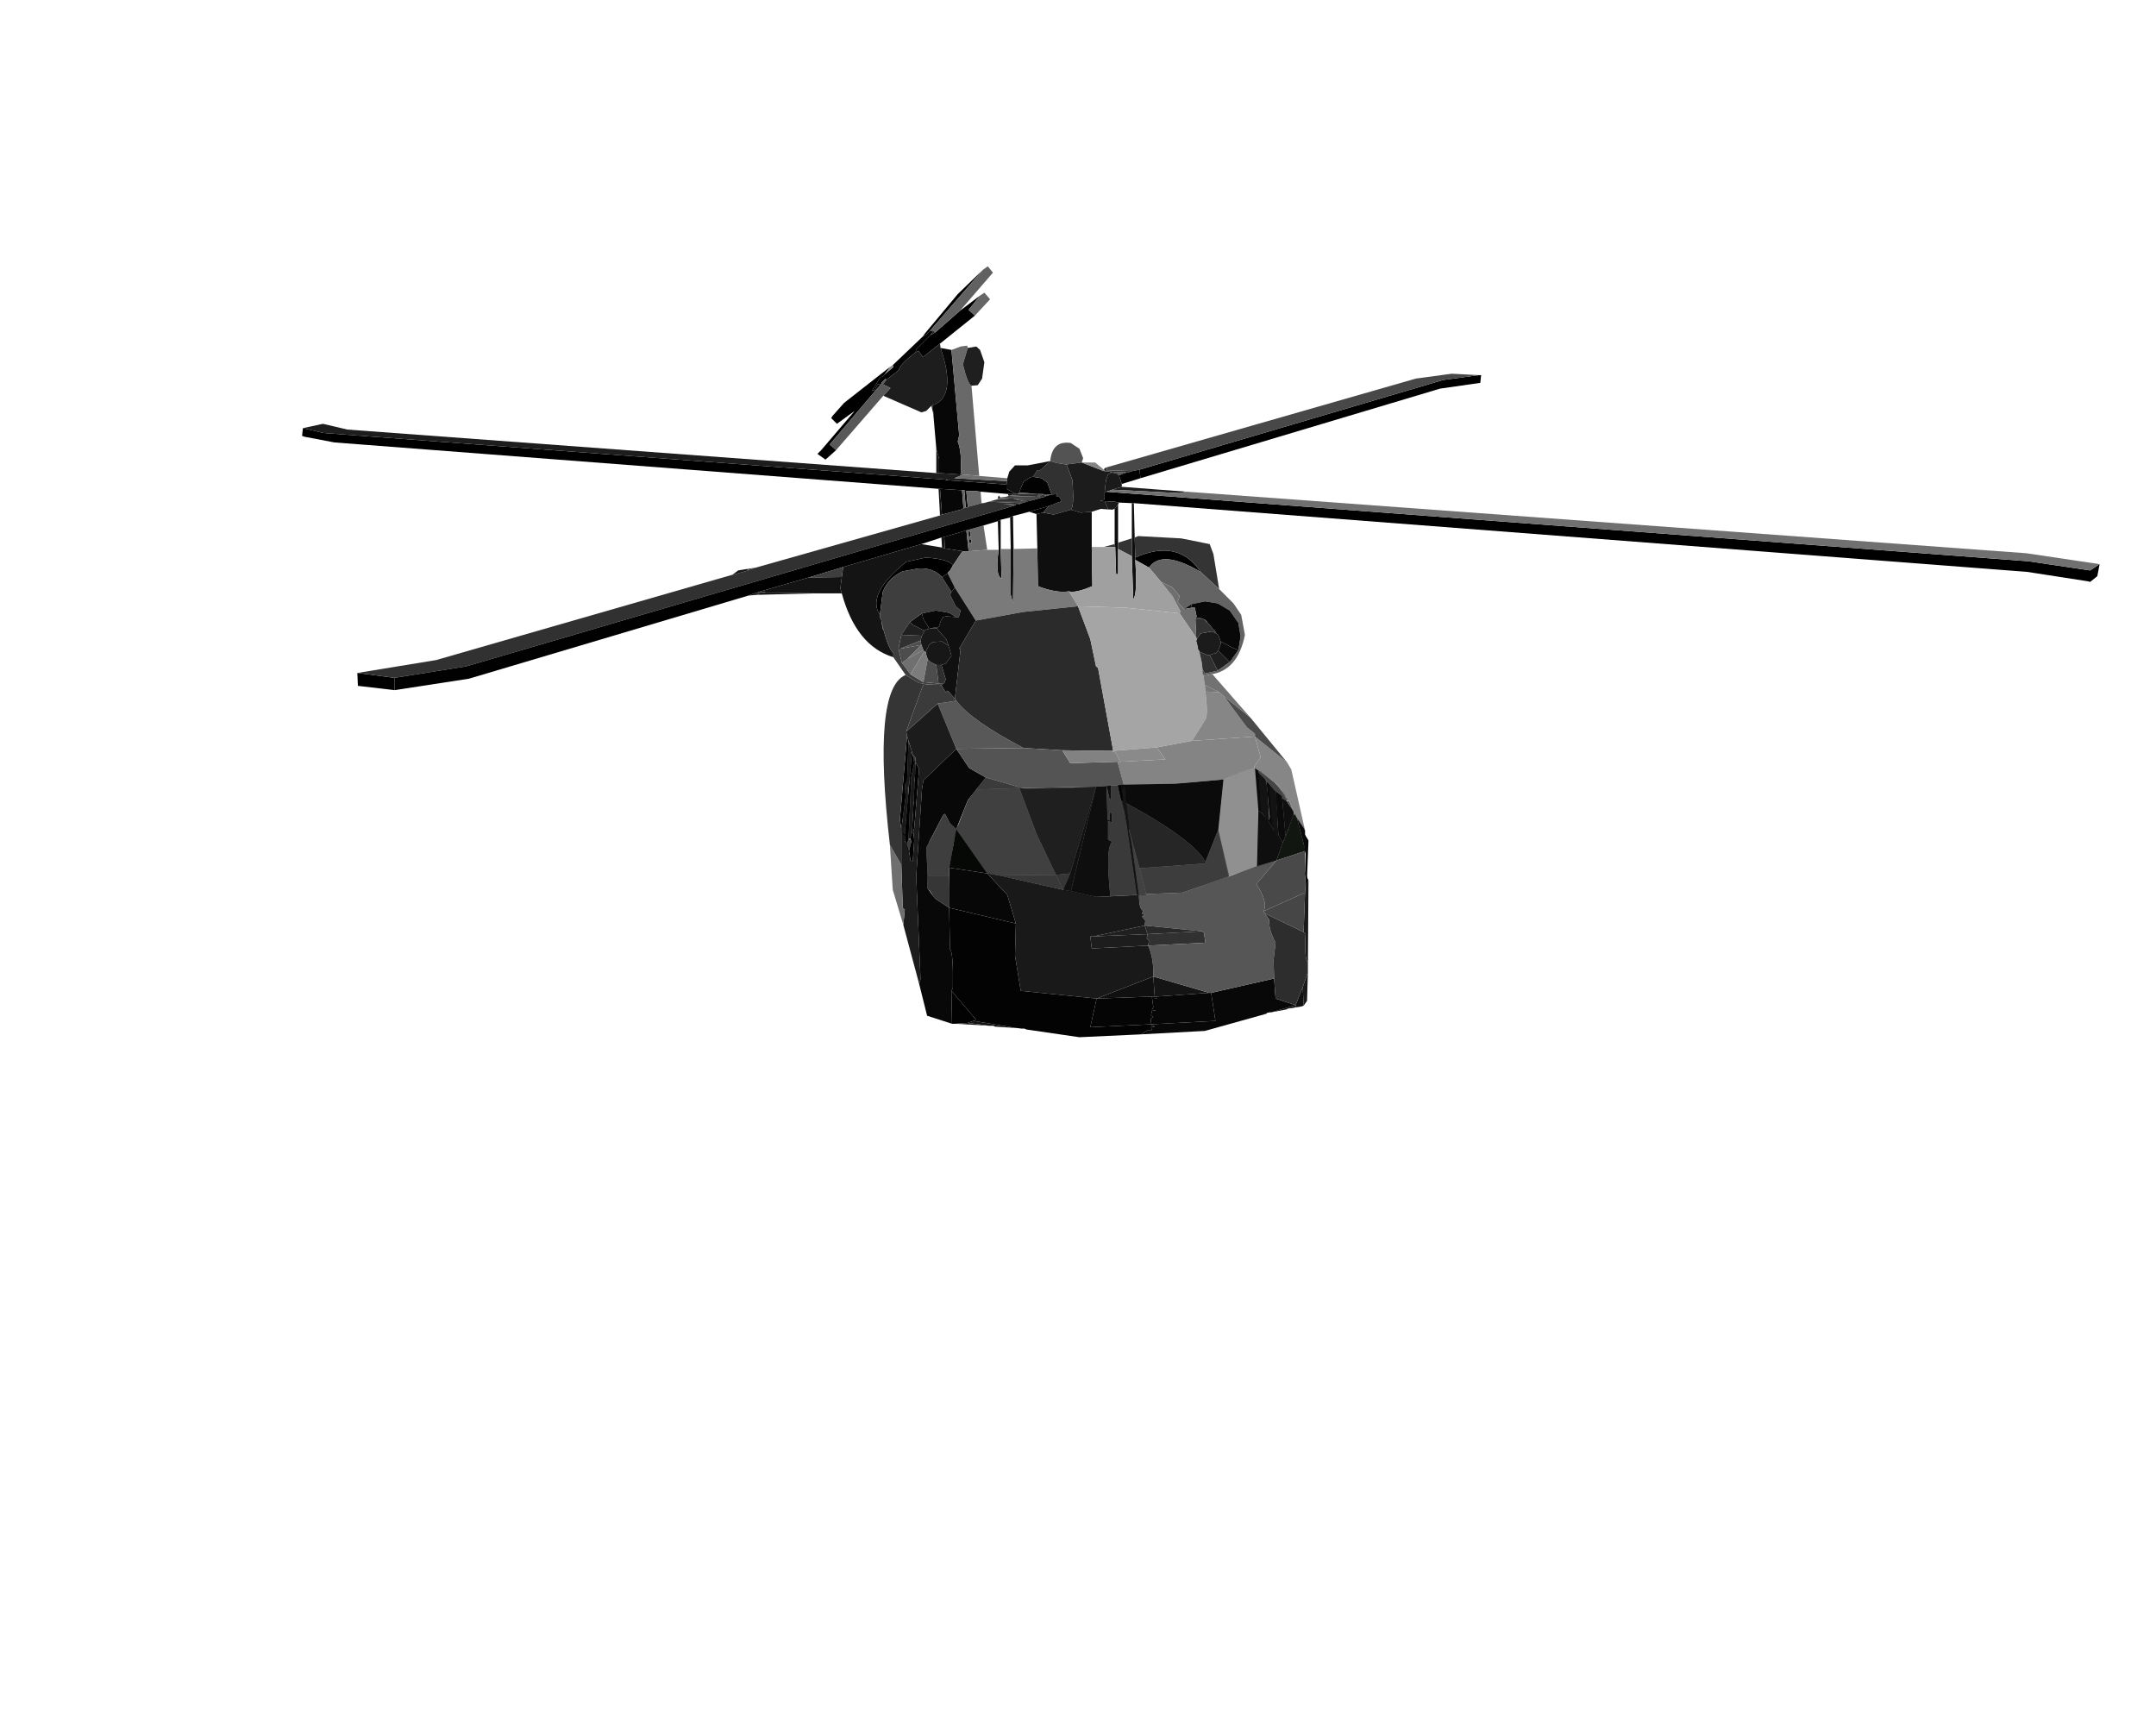 <?xml version="1.0" encoding="UTF-8" standalone="no"?>
<svg xmlns:xlink="http://www.w3.org/1999/xlink" height="299.1px" width="376.5px" xmlns="http://www.w3.org/2000/svg">
  <g transform="matrix(1.0, 0.0, 0.0, 1.0, 182.65, 150.0)">
    <use height="134.6" transform="matrix(1.0, 0.0, 0.0, 1.0, -129.9, -103.5)" width="313.9" xlink:href="#shape0"/>
  </g>
  <defs>
    <g id="shape0" transform="matrix(1.0, 0.0, 0.0, 1.0, 129.9, 103.5)">
      <path d="M184.0 -51.5 L183.6 -49.4 182.35 -48.4 182.0 -48.5 171.35 -50.15 15.35 -62.15 15.0 -62.15 12.75 -62.25 12.1 -62.4 10.25 -62.5 9.35 -62.5 10.1 -62.65 10.25 -63.0 10.25 -64.0 10.5 -64.15 171.6 -52.0 182.35 -50.4 184.0 -51.5 M-113.75 -29.5 L-120.15 -30.25 -120.25 -32.5 -113.75 -31.65 -113.75 -29.5 M-18.75 -64.65 L-124.25 -72.75 -129.5 -73.75 -129.9 -73.9 -129.75 -75.25 -126.15 -74.4 -17.5 -66.25 -17.4 -66.15 -17.15 -66.15 -6.9 -65.4 -6.9 -64.65 -5.25 -63.75 -5.65 -63.75 -6.65 -63.75 -11.4 -64.15 -12.25 -64.25 -13.9 -64.25 -14.25 -64.4 -14.65 -64.4 -18.5 -64.65 -18.75 -64.65 M-36.65 -71.4 L-38.5 -69.75 -39.9 -70.75 -39.25 -71.4 -33.4 -78.25 -36.5 -76.0 -37.5 -77.0 -37.25 -77.4 -35.25 -79.65 -27.15 -86.0 -28.15 -84.65 -28.25 -84.5 -28.5 -84.25 -28.9 -84.15 -30.4 -81.75 -29.9 -81.9 -29.4 -82.9 -28.75 -83.0 -37.75 -72.4 -36.65 -71.4 M-21.5 -91.25 L-21.15 -91.75 -15.4 -98.65 -11.0 -102.9 -20.25 -92.25 -20.5 -92.0 -20.65 -91.9 -20.65 -91.75 -21.5 -91.25 M-15.0 -95.75 L-11.5 -98.4 -13.5 -95.9 -12.4 -94.9 -18.5 -90.0 -21.5 -87.65 -22.25 -88.75 -22.75 -88.5 -22.65 -89.0 -20.15 -91.5 -19.4 -91.9 -15.0 -95.75 M75.6 -84.5 L76.0 -84.5 75.85 -83.15 68.85 -82.15 16.5 -66.5 16.35 -68.0 69.35 -83.65 75.6 -84.5 M-29.0 -42.65 Q-31.4 -46.25 -24.4 -51.9 L-21.0 -52.65 Q-16.9 -52.4 -16.25 -51.25 L-16.75 -50.4 -17.15 -50.0 -17.15 -49.9 -18.15 -49.25 Q-19.65 -50.9 -22.25 -50.75 L-25.0 -50.25 Q-27.5 -49.15 -28.5 -46.65 L-29.0 -42.65 M15.6 -52.25 L15.6 -52.65 Q23.1 -56.0 27.0 -50.15 20.25 -54.15 18.0 -50.9 L15.6 -52.25" fill="#000000" fill-rule="evenodd" stroke="none"/>
      <path d="M-11.5 -98.4 L-10.75 -98.9 -9.75 -97.75 -12.4 -94.9 -13.5 -95.9 -11.5 -98.4" fill="#666666" fill-rule="evenodd" stroke="none"/>
      <path d="M-11.0 -102.9 L-10.15 -103.5 -9.25 -102.4 -15.0 -95.75 -19.4 -91.9 -19.65 -92.25 -20.25 -92.25 -11.0 -102.9" fill="#616161" fill-rule="evenodd" stroke="none"/>
      <path d="M-15.75 28.75 L-16.4 28.75 -16.5 23.0 -12.15 28.1 -12.65 28.25 -13.65 28.6 -15.75 28.75 M-40.25 -46.4 L-50.4 -46.15 -50.0 -46.4 -50.9 -46.4 -50.5 -46.5 -49.25 -46.5 -48.9 -46.5 -40.25 -46.4 M-26.75 -86.25 L-21.5 -91.25 -20.65 -91.75 -20.65 -91.9 -20.5 -92.0 -20.25 -92.25 -19.65 -92.25 -20.15 -91.5 -22.65 -89.0 -22.75 -88.5 Q-25.75 -86.15 -25.65 -85.4 L-27.9 -83.65 -28.0 -83.9 -28.65 -83.25 -28.75 -83.0 -29.4 -82.9 -29.9 -81.9 -30.4 -81.75 -28.9 -84.15 -28.5 -84.25 -28.25 -84.5 -28.15 -84.65 -26.65 -85.9 -26.75 -86.25 M-1.0 -63.75 L-1.65 -63.75 -3.25 -63.9 -4.65 -64.0 -4.5 -64.4 -4.5 -64.5 -3.9 -65.9 -2.75 -66.65 -2.4 -66.75 -2.25 -66.75 -0.75 -66.5 0.25 -65.75 1.0 -63.65 -1.0 -63.75 M0.5 -61.65 L-0.5 -60.5 -1.65 -60.25 -2.9 -60.65 0.5 -61.65 M37.25 -15.4 L37.1 -15.25 37.25 -15.0 37.35 -14.9 37.75 -8.0 37.1 -8.5 36.5 -15.9 37.25 -15.4 M38.5 -13.65 L39.1 -13.0 39.75 -5.15 38.85 -6.65 39.1 -7.25 38.5 -13.65 M-24.25 -21.5 L-24.0 -20.65 -24.25 -13.5 -24.65 -13.0 -24.5 -10.9 -25.25 -5.25 -25.5 -6.9 -24.25 -21.5 M-23.4 -18.75 L-23.25 -18.25 -23.0 -16.75 -23.5 -14.4 -24.0 -3.5 -24.25 -2.65 -24.65 -3.15 -24.65 -4.4 -23.4 -18.75 M-22.75 -16.9 L-22.15 -15.75 -23.0 -5.4 -23.15 -4.9 -23.15 -4.75 -23.0 -3.25 -23.25 0.35 -23.65 0.25 -23.9 -1.4 -23.5 -3.15 -23.75 -3.65 -23.4 -4.5 -22.75 -16.9" fill="#020202" fill-rule="evenodd" stroke="none"/>
      <path d="M-129.75 -75.25 L-126.25 -76.0 -122.0 -75.0 -19.15 -67.4 -18.65 -67.4 -14.9 -67.15 -14.4 -67.15 -16.0 -66.5 -6.75 -66.0 -6.9 -65.4 -17.15 -66.15 -17.5 -66.25 -126.15 -74.4 -129.75 -75.25 M-20.0 -79.15 L-20.9 -78.25 -21.75 -78.0 -28.4 -80.9 -27.15 -82.25 -28.5 -82.9 -27.9 -83.65 -25.65 -85.4 Q-25.75 -86.15 -22.75 -88.5 L-22.25 -88.75 -21.5 -87.65 -18.5 -90.0 -18.4 -89.25 Q-15.5 -80.75 -19.75 -79.25 L-20.0 -79.15 M13.25 -65.0 L24.5 -64.15 23.35 -63.9 11.6 -64.5 13.25 -65.0 M-19.65 -92.25 L-19.4 -91.9 -20.15 -91.5 -19.65 -92.25 M17.75 13.1 L17.6 13.85 18.0 14.25 17.85 15.1 8.0 15.6 7.75 13.5 8.25 13.5 17.75 13.1" fill="#1d1d1d" fill-rule="evenodd" stroke="none"/>
      <path d="M-27.15 -86.0 L-26.75 -86.25 -26.65 -85.9 -28.15 -84.65 -27.15 -86.0" fill="#898989" fill-rule="evenodd" stroke="none"/>
      <path d="M-28.4 -80.9 L-36.65 -71.4 -37.75 -72.4 -28.75 -83.0 -28.65 -83.25 -28.0 -83.9 -27.9 -83.65 -28.5 -82.9 -27.15 -82.25 -28.4 -80.9 M-15.65 -27.65 Q-13.0 -24.15 -3.9 -19.4 L-15.65 -19.25 -18.9 -27.15 -15.65 -27.65 M42.0 -10.15 L42.5 -10.15 43.25 -8.25 43.35 -7.75 43.25 -7.75 43.25 -8.25 42.0 -10.15" fill="#585858" fill-rule="evenodd" stroke="none"/>
      <path d="M-19.15 -71.65 L-19.15 -71.75 -19.65 -77.5 -19.65 -77.65 -19.75 -79.25 Q-15.5 -80.75 -18.4 -89.25 L-16.5 -88.9 -15.15 -74.0 -15.4 -72.9 Q-14.65 -71.15 -14.9 -67.15 L-18.65 -67.4 -18.65 -69.9 -19.15 -71.65 M-14.5 -53.75 L-17.65 -54.25 -17.75 -56.25 -13.9 -57.4 -13.5 -53.75 -14.5 -53.75 M-18.15 -60.15 L-18.5 -64.65 -14.65 -64.4 -14.4 -61.25 -14.9 -61.0 -18.15 -60.15 M-14.25 -64.4 L-13.9 -64.25 -13.65 -61.5 -13.65 -61.4 -14.0 -61.4 -14.25 -64.4 M-13.5 -56.4 L-13.5 -57.25 -13.15 -57.15 -13.15 -56.25 -13.5 -56.4 M-13.0 -55.75 L-13.0 -55.15 -13.4 -55.25 -13.4 -55.9 -13.0 -55.75 M-16.9 1.5 L-10.25 2.5 -6.75 6.25 -5.25 11.25 -16.9 8.5 -16.9 3.0 -16.9 1.5 M28.5 23.35 L28.85 23.35 29.6 28.25 18.25 28.85 18.35 27.85 18.75 27.5 18.35 27.35 18.5 26.5 19.25 26.5 18.5 26.35 18.75 25.85 18.5 24.0 19.0 24.0 19.0 24.35 19.35 24.35 19.25 24.0 28.5 23.35" fill="#070707" fill-rule="evenodd" stroke="none"/>
      <path d="M-18.5 -60.0 L-18.75 -64.65 -18.5 -64.65 -18.15 -60.15 -18.5 -60.0 M-19.15 -67.4 L-19.15 -71.65 -18.65 -69.9 -18.65 -67.4 -19.15 -67.4 M-19.65 -77.65 L-20.0 -79.15 -19.75 -79.25 -19.65 -77.65 M-17.65 -54.25 L-18.15 -54.4 -18.25 -56.15 -17.75 -56.25 -17.65 -54.25" fill="#151515" fill-rule="evenodd" stroke="none"/>
      <path d="M-16.5 -88.9 L-14.9 -89.5 -13.75 -89.65 -13.65 -89.25 -14.5 -86.4 Q-13.65 -82.9 -13.0 -82.65 L-11.65 -66.9 -14.4 -67.15 -14.9 -67.15 Q-14.65 -71.15 -15.4 -72.9 L-15.15 -74.0 -16.5 -88.9 M-14.65 -64.4 L-14.25 -64.4 -14.0 -61.4 -14.4 -61.25 -14.65 -64.4 M-13.9 -64.25 L-12.25 -64.25 -11.4 -64.15 -11.25 -62.15 -13.65 -61.5 -13.9 -64.25 M-10.9 -58.25 L-10.25 -54.0 -13.5 -53.75 -13.9 -57.4 -10.9 -58.25 M-13.0 -55.75 L-13.4 -55.9 -13.4 -55.25 -13.0 -55.15 -13.0 -55.75 M-13.5 -56.4 L-13.15 -56.25 -13.15 -57.15 -13.5 -57.25 -13.5 -56.4" fill="#696969" fill-rule="evenodd" stroke="none"/>
      <path d="M-13.65 -89.25 L-12.15 -89.5 -11.5 -88.9 -10.75 -86.75 -11.15 -83.9 -11.9 -82.75 -13.0 -82.65 Q-13.65 -82.9 -14.5 -86.4 L-13.65 -89.25 M32.1 -34.4 L30.0 -32.9 28.6 -35.65 29.75 -36.0 30.1 -36.4 32.1 -34.4 M-20.25 -40.25 L-19.65 -40.4 -19.0 -40.4 -19.0 -40.25 -20.25 -40.25" fill="#1f1f1f" fill-rule="evenodd" stroke="none"/>
      <path d="M0.75 -69.5 Q1.1 -73.15 4.35 -72.65 L5.85 -71.65 6.5 -70.0 6.25 -69.25 3.6 -68.9 1.85 -69.15 1.6 -69.25 0.75 -69.5" fill="#535353" fill-rule="evenodd" stroke="none"/>
      <path d="M-22.15 21.75 L-24.9 11.5 -24.65 8.85 -25.0 8.5 -25.25 1.0 -25.25 -5.25 -24.65 -4.4 -24.65 -3.15 -24.25 -2.65 -23.9 -1.4 -23.65 0.25 -23.25 0.35 -23.0 -3.25 -23.15 -4.75 -23.15 -4.9 -23.0 -5.4 -22.15 -15.75 -22.75 -16.9 -22.75 -17.65 -23.25 -18.25 -23.4 -18.75 -24.0 -20.65 -24.25 -21.5 -24.4 -22.25 -18.9 -27.15 -15.65 -19.25 -21.4 -13.75 -21.65 -12.15 -22.65 3.0 -21.9 21.0 -22.15 21.75 M3.6 -68.9 L6.25 -69.25 10.1 -67.75 11.1 -67.65 11.5 -67.5 10.85 -67.15 10.5 -66.25 10.25 -64.0 10.25 -63.0 10.1 -62.65 9.35 -62.5 10.25 -62.5 10.85 -61.15 11.5 -61.0 9.6 -61.15 8.0 -60.65 6.1 -60.5 4.35 -61.0 Q5.0 -61.5 4.6 -66.25 L3.6 -68.9" fill="#1c1c1c" fill-rule="evenodd" stroke="none"/>
      <path d="M-120.25 -32.5 L-106.5 -34.75 -54.75 -49.65 -54.65 -49.65 -52.0 -50.4 -52.0 -50.5 -50.65 -50.9 -18.5 -60.0 -18.15 -60.15 -14.9 -61.0 -14.4 -61.25 -14.0 -61.4 -13.65 -61.4 -13.65 -61.5 -11.25 -62.15 -10.9 -62.15 -10.0 -62.4 -4.25 -62.15 -4.75 -61.9 -5.2 -61.9 -7.5 -62.0 -5.4 -61.75 -101.25 -33.65 -113.75 -31.65 -120.25 -32.5 M10.1 -68.0 L10.25 -68.25 10.6 -68.4 10.6 -67.9 10.25 -67.9 10.1 -68.0 M-5.65 -63.75 L-5.25 -63.75 -4.9 -63.75 -1.65 -63.75 -1.0 -63.75 -1.5 -63.5 -1.4 -63.25 -6.15 -63.5 -5.65 -63.75 M-4.75 -63.9 L-4.65 -64.0 -3.25 -63.9 -4.75 -63.9 M-2.25 -66.75 L-1.5 -67.9 -1.0 -67.9 0.75 -69.5 1.6 -69.25 1.85 -69.15 3.6 -68.9 4.6 -66.25 Q5.0 -61.5 4.35 -61.0 L1.35 -60.15 -0.5 -60.5 0.5 -61.65 2.75 -62.5 2.35 -63.25 1.75 -63.4 2.0 -63.75 1.0 -63.65 0.25 -65.75 -0.75 -66.5 -2.25 -66.75 M10.1 -67.75 L10.25 -67.9 15.1 -67.75 14.35 -67.5 14.1 -67.5 11.1 -67.65 10.1 -67.75 M0.1 -63.4 L-0.25 -63.25 -1.15 -63.25 -0.65 -63.65 0.1 -63.4 M-2.4 -62.65 L-3.4 -62.4 -3.65 -62.65 -2.4 -62.65 M-9.65 -62.5 L-8.75 -62.75 -6.4 -62.9 -8.4 -62.9 -8.4 -63.0 -8.0 -63.0 -3.25 -62.9 -5.7 -62.9 -3.9 -62.5 -9.65 -62.5 M-6.5 -63.4 L-2.15 -63.25 -7.0 -63.25 -6.5 -63.4 M13.35 -67.25 L12.75 -67.0 12.5 -67.25 13.35 -67.25 M-21.65 -39.0 L-21.9 -38.15 -25.4 -36.75 -25.75 -36.75 -25.25 -39.15 -21.65 -39.0 M27.25 12.6 L27.6 12.85 27.85 14.6 17.85 15.1 18.0 14.25 17.6 13.85 17.75 13.1 27.25 12.6" fill="#313131" fill-rule="evenodd" stroke="none"/>
      <path d="M-6.75 -66.5 L-6.4 -67.65 -5.4 -68.75 -3.15 -68.75 0.75 -69.5 -1.0 -67.9 -1.5 -67.9 -2.25 -66.75 -2.4 -66.75 -2.75 -66.65 -3.9 -65.9 -4.5 -64.5 -4.5 -64.4 -4.65 -64.0 -4.75 -63.9 -4.9 -63.75 -5.25 -63.75 -6.9 -64.65 -6.9 -65.4 -6.75 -66.0 -6.75 -66.5 M-6.65 -63.75 L-5.65 -63.75 -6.15 -63.5 -6.5 -63.4 -6.65 -63.75" fill="#121212" fill-rule="evenodd" stroke="none"/>
      <path d="M10.6 -68.4 L64.6 -83.9 70.85 -84.75 75.6 -84.5 69.35 -83.65 16.35 -68.0 15.1 -67.75 10.25 -67.9 10.6 -67.9 10.6 -68.4 M-6.5 -63.4 L-6.15 -63.5 -1.4 -63.25 -1.5 -63.5 -1.0 -63.75 1.0 -63.65 0.1 -63.4 -0.65 -63.65 -1.15 -63.25 -0.25 -63.25 -2.4 -62.65 -3.65 -62.65 -3.4 -62.4 -3.75 -62.25 -4.15 -62.15 -4.25 -62.15 -10.0 -62.4 -9.65 -62.5 -3.9 -62.5 -5.7 -62.9 -3.25 -62.9 -8.0 -63.0 -8.0 -63.15 -7.0 -63.25 -2.15 -63.25 -6.5 -63.4 M-1.65 -63.75 L-4.9 -63.75 -4.75 -63.9 -3.25 -63.9 -1.65 -63.75 M-5.2 -61.9 L-5.4 -61.75 -7.5 -62.0 -5.2 -61.9 M-8.4 -62.9 L-6.4 -62.9 -8.75 -62.75 -8.4 -62.9 M14.1 -67.5 L13.35 -67.25 12.5 -67.25 11.5 -67.5 11.1 -67.65 14.1 -67.5" fill="#484848" fill-rule="evenodd" stroke="none"/>
      <path d="M-52.0 -46.0 L-100.75 -31.5 -113.75 -29.5 -113.75 -31.65 -101.25 -33.65 -5.4 -61.75 -5.2 -61.9 -4.75 -61.9 -4.25 -62.15 -4.15 -62.15 -3.75 -62.25 -3.4 -62.4 -2.4 -62.65 -0.25 -63.25 0.1 -63.4 1.0 -63.65 2.0 -63.75 1.75 -63.4 2.35 -63.25 2.75 -62.5 0.5 -61.65 -2.9 -60.65 -5.75 -59.9 -6.25 -59.65 -7.9 -59.25 -8.4 -59.0 -10.9 -58.25 -13.9 -57.4 -17.75 -56.25 -18.25 -56.15 -21.75 -55.0 -35.4 -51.0 -41.5 -49.15 -50.15 -46.65 -50.5 -46.5 -50.9 -46.4 -52.0 -46.0 M16.5 -66.5 L13.25 -65.5 12.75 -67.0 13.35 -67.25 14.1 -67.5 14.35 -67.5 15.1 -67.75 16.35 -68.0 16.5 -66.5" fill="#010101" fill-rule="evenodd" stroke="none"/>
      <path d="M6.25 -69.25 L8.6 -69.25 10.1 -68.0 10.25 -67.9 10.1 -67.75 6.25 -69.25" fill="#858585" fill-rule="evenodd" stroke="none"/>
      <path d="M45.85 3.75 L45.75 18.0 Q45.1 17.5 45.35 13.0 L45.0 12.75 45.25 5.85 45.35 4.5 45.85 3.75 M45.75 19.75 L45.6 24.75 45.0 25.6 44.85 22.35 45.75 19.75 M13.25 -65.5 L13.25 -65.0 11.6 -64.5 10.5 -64.15 10.25 -64.0 10.5 -66.25 10.85 -67.15 11.5 -67.5 12.5 -67.25 12.75 -67.0 13.25 -65.5 M12.6 -61.9 L12.0 -61.15 11.5 -61.0 10.85 -61.15 10.25 -62.5 12.1 -62.4 12.75 -62.25 12.6 -61.9" fill="#1a1a1a" fill-rule="evenodd" stroke="none"/>
      <path d="M24.5 -64.15 L24.6 -64.15 171.25 -53.4 184.0 -51.5 182.35 -50.4 171.6 -52.0 10.5 -64.15 11.6 -64.5 23.35 -63.9 24.5 -64.15 M-11.65 -66.9 L-6.75 -66.5 -6.75 -66.0 -16.0 -66.5 -14.4 -67.15 -11.65 -66.9 M-17.15 -66.15 L-17.4 -66.15 -17.5 -66.25 -17.15 -66.15 M-21.4 -36.5 L-21.25 -36.25 -23.65 -32.25 -25.15 -34.25 -24.15 -35.0 -21.4 -36.5" fill="#707070" fill-rule="evenodd" stroke="none"/>
      <path d="M15.35 -62.15 L15.5 -56.15 15.6 -52.65 15.6 -52.25 Q16.0 -46.15 15.25 -45.4 L15.0 -52.9 15.0 -56.0 15.0 -62.15 15.35 -62.15 M-0.5 -60.5 L1.35 -60.15 4.35 -61.0 6.1 -60.5 8.0 -60.65 8.0 -54.5 8.1 -47.65 Q5.1 -46.4 4.0 -46.75 1.85 -46.4 -1.4 -47.65 L-1.5 -54.25 -1.65 -60.25 -0.5 -60.5 M-8.0 -63.0 L-8.4 -63.0 -8.25 -63.5 -8.0 -63.15 -8.0 -63.0 M-8.4 -59.0 L-7.9 -59.25 -7.9 -54.15 -7.75 -49.0 Q-8.9 -49.5 -8.25 -54.0 L-8.4 -59.0 M-6.25 -59.65 L-5.75 -59.9 -5.65 -54.15 -5.75 -44.65 -6.15 -46.15 -6.15 -54.15 -6.25 -59.65" fill="#0f0f0f" fill-rule="evenodd" stroke="none"/>
      <path d="M12.0 -61.15 L12.6 -61.9 12.6 -55.25 12.6 -54.15 12.6 -49.75 12.25 -49.75 12.1 -54.5 12.0 -55.0 12.0 -61.15 M41.25 -10.65 L42.0 -10.15 43.25 -8.25 43.25 -7.75 41.85 -4.0 41.25 -10.65 M37.1 -8.5 L37.75 -8.0 38.85 -6.65 39.75 -5.15 40.6 -4.15 41.35 -2.9 40.25 0.25 36.85 1.25 37.1 -8.5 M-23.75 -41.4 L-21.65 -42.9 -21.4 -41.9 -20.5 -40.5 -20.65 -40.15 -21.25 -39.9 -23.25 -40.9 -23.75 -41.4" fill="#0d0d0d" fill-rule="evenodd" stroke="none"/>
      <path d="M-26.65 -35.25 Q-33.15 -37.25 -35.65 -46.4 L-35.9 -47.25 -35.65 -49.25 -35.4 -51.0 -21.75 -55.0 -18.15 -54.4 -17.65 -54.25 -14.5 -53.75 -14.65 -53.65 -16.25 -51.25 Q-16.9 -52.4 -21.0 -52.65 L-24.4 -51.9 Q-31.4 -46.25 -29.0 -42.65 L-29.0 -42.4 -28.9 -42.0 -28.75 -41.75 -28.75 -41.65 -28.5 -40.15 -28.4 -40.15 Q-27.5 -36.75 -26.65 -36.0 L-26.65 -35.25 M18.75 20.5 L28.5 23.35 19.25 24.0 19.0 24.0 18.75 20.5" fill="#141414" fill-rule="evenodd" stroke="none"/>
      <path d="M-24.5 -32.15 L-26.65 -35.25 -26.65 -36.0 Q-27.5 -36.75 -28.4 -40.15 L-28.75 -41.65 -28.75 -41.75 -28.9 -42.0 -29.0 -42.4 -29.0 -42.65 -28.5 -46.65 Q-27.5 -49.15 -25.0 -50.25 L-22.25 -50.75 Q-19.65 -50.9 -18.15 -49.25 L-16.5 -46.65 -16.75 -46.15 -15.75 -44.15 -14.9 -43.4 -15.25 -42.15 -15.65 -42.25 -16.9 -43.0 -19.25 -43.4 -21.65 -42.9 -23.75 -41.4 -25.25 -39.15 -25.75 -36.75 -25.15 -34.25 -23.65 -32.25 -21.4 -30.9 -18.75 -30.65 -17.75 -30.75 -18.25 -30.4 -20.65 -30.5 -22.15 -30.75 -24.5 -32.15 M-52.25 -50.65 L-50.65 -50.9 -52.0 -50.5 -52.25 -50.65 M-35.4 -51.0 L-35.65 -49.25 -41.5 -49.15 -35.4 -51.0" fill="#3e3e3e" fill-rule="evenodd" stroke="none"/>
      <path d="M43.1 26.0 L43.0 26.0 42.25 26.1 42.0 26.25 39.35 26.75 43.6 25.5 43.75 25.75 43.1 26.0 M-5.15 29.5 L-8.9 29.25 -9.15 29.1 -9.9 29.1 -13.65 28.6 -12.65 28.25 -5.15 29.5 M-35.65 -46.4 L-40.25 -46.4 -48.9 -46.5 -49.25 -46.65 -50.15 -46.65 -41.5 -49.15 -35.65 -49.25 -35.9 -47.25 -35.65 -46.4" fill="#131313" fill-rule="evenodd" stroke="none"/>
      <path d="M15.5 -56.15 L16.1 -56.4 23.6 -56.0 28.6 -55.0 29.25 -53.25 30.25 -47.15 27.0 -50.15 Q23.1 -56.0 15.6 -52.65 L15.5 -56.15 M12.0 -55.0 L12.1 -54.5 10.1 -54.5 12.0 -55.0 M12.6 -54.15 L12.6 -55.25 15.0 -56.0 15.0 -52.9 12.6 -54.15" fill="#343434" fill-rule="evenodd" stroke="none"/>
      <path d="M30.25 -47.15 L32.75 -44.65 34.1 -42.65 34.75 -39.15 Q33.5 -32.9 28.75 -32.25 L27.5 -32.0 27.35 -32.25 27.75 -32.4 30.0 -32.9 32.1 -34.4 33.6 -36.5 34.0 -38.9 33.6 -41.25 32.1 -43.4 30.0 -44.65 27.75 -45.0 25.35 -44.5 24.1 -43.65 23.0 -44.9 23.35 -45.9 23.1 -46.25 22.0 -47.5 20.1 -48.4 18.0 -50.9 Q20.25 -54.15 27.0 -50.15 L30.25 -47.15" fill="#636363" fill-rule="evenodd" stroke="none"/>
      <path d="M-50.4 -46.15 L-52.0 -46.0 -50.9 -46.4 -50.0 -46.4 -50.4 -46.15 M-54.75 -49.65 L-53.75 -50.4 -52.25 -50.65 -52.0 -50.5 -52.0 -50.4 -54.65 -49.65 -54.75 -49.65 M-17.0 -37.25 L-16.5 -35.5 -17.5 -34.15 -18.25 -33.9 -19.15 -33.9 -20.15 -34.4 -20.65 -34.9 -20.9 -35.65 -20.9 -35.75 -21.0 -36.15 -20.4 -37.4 -19.75 -37.9 -18.15 -38.0 -17.0 -37.25 M-49.25 -46.5 L-50.5 -46.5 -50.15 -46.65 -49.25 -46.65 -49.25 -46.5" fill="#171717" fill-rule="evenodd" stroke="none"/>
      <path d="M12.1 -54.5 L12.25 -49.75 12.6 -49.75 12.6 -54.15 15.0 -52.9 15.25 -45.4 Q16.0 -46.15 15.6 -52.25 L18.0 -50.9 20.1 -48.4 22.1 -45.9 23.5 -43.25 23.35 -42.9 13.85 -43.9 5.6 -44.15 4.0 -46.75 Q5.1 -46.4 8.1 -47.65 L8.0 -54.5 10.1 -54.5 12.1 -54.5" fill="#a0a0a0" fill-rule="evenodd" stroke="none"/>
      <path d="M-17.15 -49.9 L-17.15 -50.0 -16.75 -50.4 -16.25 -51.25 -14.65 -53.65 -14.5 -53.75 -13.5 -53.75 -10.25 -54.0 -8.25 -54.0 Q-8.9 -49.5 -7.75 -49.0 L-7.9 -54.15 -6.15 -54.15 -6.15 -46.15 -5.75 -44.65 -5.65 -54.15 -1.5 -54.25 -1.4 -47.65 Q1.85 -46.4 4.0 -46.75 L5.6 -44.15 -4.0 -43.15 -12.25 -41.65 -15.9 -47.4 -17.15 -49.9" fill="#7a7a7a" fill-rule="evenodd" stroke="none"/>
      <path d="M-18.15 -49.25 L-17.15 -49.9 -15.9 -47.4 -16.5 -46.65 -18.15 -49.25 M-18.65 -40.65 L-18.65 -39.75 -19.0 -40.25 -19.0 -40.4 -18.65 -40.65" fill="#0a0a0a" fill-rule="evenodd" stroke="none"/>
      <path d="M45.0 25.6 L44.5 25.75 43.75 25.75 43.6 25.5 44.85 22.35 45.0 25.6 M-12.25 -41.65 L-15.15 -36.75 -14.9 -36.65 -15.9 -28.0 -17.15 -29.4 -17.5 -29.15 -17.75 -29.5 -18.25 -30.4 -17.75 -30.75 -17.5 -31.4 -18.25 -33.9 -17.5 -34.15 -16.5 -35.5 -17.0 -37.25 -17.4 -38.4 -18.65 -39.75 -18.65 -40.65 -18.4 -41.5 -18.0 -42.25 -17.4 -42.4 -15.65 -42.25 -15.25 -42.15 -14.9 -43.4 -15.75 -44.15 -16.75 -46.15 -16.5 -46.65 -15.9 -47.4 -12.25 -41.65 M18.5 24.0 L8.85 24.35 18.75 20.5 19.0 24.0 18.5 24.0" fill="#101010" fill-rule="evenodd" stroke="none"/>
      <path d="M5.6 -44.15 L7.75 -38.4 8.75 -33.65 9.1 -33.4 11.75 -18.9 11.25 -18.9 2.85 -19.0 -3.9 -19.4 Q-13.0 -24.15 -15.65 -27.65 L-15.9 -28.0 -14.9 -36.65 -15.15 -36.75 -12.25 -41.65 -4.0 -43.15 5.6 -44.15" fill="#2b2b2b" fill-rule="evenodd" stroke="none"/>
      <path d="M-49.25 -46.65 L-48.9 -46.5 -49.25 -46.5 -49.25 -46.65" fill="#272727" fill-rule="evenodd" stroke="none"/>
      <path d="M-28.75 -41.65 L-28.4 -40.15 -28.5 -40.15 -28.75 -41.65" fill="#404040" fill-rule="evenodd" stroke="none"/>
      <path d="M39.35 26.75 L39.1 26.75 38.6 26.85 38.5 27.0 27.75 30.0 16.6 30.6 17.85 29.85 18.5 29.85 18.35 29.35 19.0 29.25 18.25 28.85 29.6 28.25 28.85 23.35 39.85 20.85 40.1 24.35 43.6 25.5 39.35 26.75 M-16.4 28.75 L-20.75 27.35 -22.15 21.75 -21.9 21.0 -22.65 3.0 -21.65 -12.15 -21.4 -13.75 -15.65 -19.25 -13.4 -15.9 -10.5 -14.25 -12.15 -12.15 -13.65 -10.25 -15.65 -5.25 -16.75 -6.25 -17.65 -7.9 -17.9 -7.75 -20.9 -2.0 -20.65 3.0 -20.75 5.0 -19.4 6.85 -16.9 8.5 -16.75 15.75 Q-16.15 16.25 -16.25 22.5 L-16.5 23.0 -16.4 28.75 M25.35 -44.5 L27.75 -45.0 30.0 -44.65 32.1 -43.4 33.6 -41.25 34.0 -38.9 33.6 -36.5 32.6 -36.9 30.5 -38.0 30.1 -39.15 29.75 -39.4 29.5 -39.9 29.1 -40.25 28.6 -40.9 28.25 -41.25 28.0 -41.65 27.5 -41.9 27.35 -42.0 26.6 -42.15 26.1 -41.9 Q26.4 -42.25 26.25 -42.65 L26.0 -43.9 25.5 -43.9 25.35 -44.5 M-21.65 -42.9 L-19.25 -43.4 -16.9 -43.0 -15.65 -42.25 -17.4 -42.4 -18.0 -42.25 -18.4 -41.5 -18.65 -40.65 -19.0 -40.4 -19.65 -40.4 -20.25 -40.25 -20.65 -40.15 -20.5 -40.5 -21.4 -41.9 -21.65 -42.9" fill="#080808" fill-rule="evenodd" stroke="none"/>
      <path d="M33.6 -36.5 L32.1 -34.4 30.1 -36.4 30.5 -37.5 30.5 -38.0 32.6 -36.9 33.6 -36.5 M24.1 -43.65 L25.35 -44.5 25.5 -43.9 24.1 -43.65" fill="#0c0c0c" fill-rule="evenodd" stroke="none"/>
      <path d="M29.75 -39.4 L30.1 -39.15 30.5 -38.0 30.5 -37.5 30.1 -36.4 29.75 -36.0 28.6 -35.65 28.1 -35.65 27.0 -36.15 26.85 -36.15 26.85 -36.25 26.6 -36.5 26.35 -37.75 26.25 -38.0 26.25 -38.15 26.35 -38.4 27.0 -39.4 29.0 -39.75 29.75 -39.4" fill="#1b1b1b" fill-rule="evenodd" stroke="none"/>
      <path d="M28.25 -41.25 L28.6 -40.9 29.1 -40.25 29.5 -39.9 29.75 -39.4 29.0 -39.75 27.0 -39.4 26.35 -38.4 26.25 -38.65 26.1 -41.9 27.5 -41.9 28.25 -41.25" fill="#323232" fill-rule="evenodd" stroke="none"/>
      <path d="M26.1 -41.9 L26.6 -42.15 27.35 -42.0 27.5 -41.9 28.0 -41.65 28.25 -41.25 27.5 -41.9 26.1 -41.9 M-25.25 -39.15 L-23.75 -41.4 -23.25 -40.9 -21.25 -39.9 -21.25 -39.75 -21.65 -39.0 -25.25 -39.15 M8.25 13.5 L17.25 11.6 17.75 13.1 8.25 13.5" fill="#202020" fill-rule="evenodd" stroke="none"/>
      <path d="M-24.9 11.5 L-26.75 5.35 -27.25 -2.5 -25.25 1.0 -25.0 8.5 -24.65 8.85 -24.9 11.5 M20.1 -48.4 L22.0 -47.5 23.1 -46.25 23.35 -45.9 23.0 -44.9 24.1 -43.65 25.5 -43.9 26.0 -43.9 26.25 -42.65 Q26.4 -42.25 26.1 -41.9 L26.25 -38.65 23.35 -42.9 23.5 -43.25 22.1 -45.9 20.1 -48.4 M-16.9 3.0 L-16.9 8.5 -19.4 6.85 -20.75 5.0 -20.65 3.0 -16.9 3.0 M-8.15 2.85 L1.75 2.75 3.0 5.35 -8.15 2.85" fill="#6f6f6f" fill-rule="evenodd" stroke="none"/>
      <path d="M27.35 -32.25 L27.5 -32.0 27.75 -30.4 27.85 -29.25 Q28.35 -25.0 27.85 -24.4 L25.5 -20.65 19.35 -19.5 11.75 -18.9 9.1 -33.4 8.75 -33.65 7.75 -38.4 5.6 -44.15 13.85 -43.9 23.35 -42.9 26.25 -38.65 26.35 -38.4 26.25 -38.15 26.25 -38.0 26.35 -37.75 26.6 -36.5 26.85 -36.25 26.85 -36.15 26.85 -36.0 27.25 -34.15 27.25 -34.0 27.35 -33.15 27.35 -32.25" fill="#a5a5a5" fill-rule="evenodd" stroke="none"/>
      <path d="M11.75 -18.9 L19.35 -19.5 20.85 -17.4 13.0 -17.0 12.1 -18.65 11.25 -18.9 11.75 -18.9" fill="#8a8a8a" fill-rule="evenodd" stroke="none"/>
      <path d="M19.35 -19.5 L25.5 -20.65 36.5 -21.4 37.5 -17.75 36.35 -16.15 31.0 -13.9 22.6 -13.15 13.6 -13.0 12.5 -17.0 13.0 -17.0 20.85 -17.4 19.35 -19.5" fill="#848484" fill-rule="evenodd" stroke="none"/>
      <path d="M42.1 -16.9 L42.85 -15.65 45.25 -5.0 43.85 -7.15 43.6 -7.65 43.35 -7.75 43.25 -8.25 42.5 -10.15 42.0 -10.15 40.75 -12.75 37.25 -15.4 36.5 -15.9 36.35 -16.15 37.5 -17.75 36.5 -21.4 25.5 -20.65 27.85 -24.4 Q28.35 -25.0 27.85 -29.25 L30.25 -29.15 31.1 -28.4 35.1 -23.0 36.5 -21.9 36.5 -21.4 42.1 -16.9" fill="#868686" fill-rule="evenodd" stroke="none"/>
      <path d="M13.6 -13.0 L22.6 -13.15 31.0 -13.9 30.1 -5.15 27.85 0.5 Q25.75 -3.5 13.1 -10.25 L12.5 -12.9 13.6 -13.0 M18.5 24.0 L18.75 25.85 18.5 26.35 19.25 26.5 18.5 26.5 18.35 27.35 18.75 27.5 18.35 27.85 18.25 28.85 7.75 29.35 8.85 24.35 18.5 24.0 M19.0 24.0 L19.25 24.0 19.35 24.35 19.0 24.35 19.0 24.0" fill="#050505" fill-rule="evenodd" stroke="none"/>
      <path d="M-3.9 -19.4 L2.85 -19.0 4.25 -16.75 12.5 -17.0 13.6 -13.0 12.5 -12.9 11.35 -12.9 10.6 -12.75 8.75 -12.65 -4.65 -12.4 -4.75 -12.4 -5.0 -12.65 -10.5 -14.25 -13.4 -15.9 -15.65 -19.25 -3.9 -19.4" fill="#545454" fill-rule="evenodd" stroke="none"/>
      <path d="M2.85 -19.0 L11.25 -18.9 12.1 -18.65 13.0 -17.0 12.5 -17.0 4.25 -16.75 2.85 -19.0" fill="#828282" fill-rule="evenodd" stroke="none"/>
      <path d="M10.6 -12.75 L11.35 -12.9 11.35 -10.4 11.1 -10.5 10.6 -12.75 10.75 -6.9 11.1 -6.75 11.1 -8.25 11.5 -7.9 11.5 -6.4 10.85 -6.65 10.85 -3.4 11.6 -3.0 Q10.35 -2.15 11.25 6.5 L8.75 6.6 4.35 5.6 8.75 -12.65 10.6 -12.75 M-18.65 -39.75 L-17.4 -38.4 -17.0 -37.25 -18.15 -38.0 -19.75 -37.9 -20.4 -37.4 -21.0 -36.15 -21.25 -36.25 -21.4 -36.5 -21.75 -37.4 -21.9 -38.15 -21.65 -39.0 -21.25 -39.75 -21.25 -39.9 -20.65 -40.15 -20.25 -40.25 -19.0 -40.25 -18.65 -39.75" fill="#181818" fill-rule="evenodd" stroke="none"/>
      <path d="M30.0 -32.9 L27.75 -32.4 27.35 -33.15 27.25 -34.0 27.25 -34.15 26.85 -36.0 26.85 -36.15 27.0 -36.15 28.1 -35.65 28.6 -35.65 30.0 -32.9" fill="#303030" fill-rule="evenodd" stroke="none"/>
      <path d="M27.75 -32.4 L27.35 -32.25 27.35 -33.15 27.75 -32.4" fill="#474747" fill-rule="evenodd" stroke="none"/>
      <path d="M-21.9 -38.15 L-21.75 -37.4 -25.4 -36.75 -21.9 -38.15" fill="#4e4e4e" fill-rule="evenodd" stroke="none"/>
      <path d="M-25.75 -36.75 L-25.4 -36.75 -21.75 -37.4 -24.15 -35.0 -25.15 -34.25 -25.75 -36.75" fill="#4d4d4d" fill-rule="evenodd" stroke="none"/>
      <path d="M-21.75 -37.4 L-21.4 -36.5 -24.15 -35.0 -21.75 -37.4" fill="#717171" fill-rule="evenodd" stroke="none"/>
      <path d="M-21.25 -36.25 L-21.0 -36.15 -20.9 -35.75 -20.9 -35.65 -20.65 -34.9 -21.4 -30.9 -23.65 -32.25 -21.25 -36.25" fill="#7c7c7c" fill-rule="evenodd" stroke="none"/>
      <path d="M-20.65 -34.9 L-20.15 -34.4 -19.15 -33.9 -18.75 -30.65 -21.4 -30.9 -20.65 -34.9" fill="#4c4c4c" fill-rule="evenodd" stroke="none"/>
      <path d="M-18.25 -33.9 L-17.5 -31.4 -17.75 -30.75 -18.75 -30.65 -19.15 -33.9 -18.25 -33.9" fill="#2e2e2e" fill-rule="evenodd" stroke="none"/>
      <path d="M28.75 -32.25 L29.1 -32.25 35.75 -24.65 31.1 -28.4 30.25 -29.15 27.75 -30.4 27.5 -32.0 28.75 -32.25 M11.35 -12.9 L12.5 -12.9 13.1 -10.25 16.35 1.6 17.5 6.1 16.25 6.25 11.25 6.5 Q10.35 -2.15 11.6 -3.0 L10.85 -3.4 10.85 -6.65 11.5 -6.4 11.5 -7.9 11.1 -8.25 11.1 -6.75 10.75 -6.9 10.6 -12.75 11.1 -10.5 11.35 -10.4 11.35 -12.9" fill="#727272" fill-rule="evenodd" stroke="none"/>
      <path d="M35.75 -24.65 L42.1 -16.9 36.5 -21.4 36.5 -21.9 35.1 -23.0 31.1 -28.4 35.75 -24.65" fill="#4b4b4b" fill-rule="evenodd" stroke="none"/>
      <path d="M27.85 -29.25 L27.75 -30.4 30.25 -29.15 27.85 -29.25" fill="#767676" fill-rule="evenodd" stroke="none"/>
      <path d="M-27.25 -2.5 Q-30.4 -29.75 -24.5 -32.15 L-22.15 -30.75 -20.65 -30.5 -21.4 -30.4 -21.65 -29.9 -24.4 -22.25 -24.25 -21.5 -25.5 -6.9 -25.25 -5.25 -24.5 -10.9 -24.65 -13.0 -24.25 -13.5 -24.0 -20.65 -23.4 -18.75 -24.65 -4.4 -25.25 -5.25 -25.25 1.0 -27.25 -2.5 M-23.25 -18.25 L-22.75 -17.65 -22.75 -16.9 -23.4 -4.5 -23.75 -3.65 -24.0 -3.5 -23.5 -14.4 -23.0 -16.75 -23.25 -18.25" fill="#353535" fill-rule="evenodd" stroke="none"/>
      <path d="M-15.9 -28.0 L-15.65 -27.65 -18.9 -27.15 -24.4 -22.25 -21.65 -29.9 -21.4 -30.4 -20.65 -30.5 -18.25 -30.4 -17.75 -29.5 -17.5 -29.15 -17.15 -29.4 -15.9 -28.0 M16.35 1.6 L13.1 -10.25 Q25.75 -3.5 27.85 0.5 L28.0 0.75 16.35 1.6 M1.75 2.75 L-1.65 -4.4 -4.65 -12.4 8.75 -12.65 4.25 2.5 1.75 2.75" fill="#3b3b3b" fill-rule="evenodd" stroke="none"/>
      <path d="M-23.9 -1.4 L-24.25 -2.65 -24.0 -3.5 -23.75 -3.65 -23.5 -3.15 -23.9 -1.4 M-20.65 3.0 L-20.9 -2.0 -17.9 -7.75 -17.65 -7.9 -16.75 -6.25 -15.65 -5.25 -13.65 -10.25 -12.15 -12.15 -4.75 -12.4 -4.65 -12.4 -1.65 -4.4 1.75 2.75 -8.15 2.85 -10.25 2.5 -15.65 -5.25 -16.9 1.5 -16.9 3.0 -20.65 3.0" fill="#7e7e7e" fill-rule="evenodd" stroke="none"/>
      <path d="M16.25 6.25 L17.5 6.1 23.85 5.85 32.0 3.0 36.85 1.25 40.25 0.25 36.75 4.35 Q38.85 7.6 38.0 9.1 L38.25 9.5 39.0 10.6 Q38.85 12.25 40.1 14.6 L39.75 17.6 39.85 20.85 28.85 23.35 28.5 23.35 18.75 20.5 Q18.85 17.35 17.85 15.1 L27.85 14.6 27.6 12.85 27.25 12.6 17.25 11.6 17.35 10.75 16.75 10.0 17.25 9.75 16.75 9.5 17.0 9.0 Q16.25 8.85 16.25 6.25" fill="#565656" fill-rule="evenodd" stroke="none"/>
      <path d="M45.25 -1.75 L45.25 -1.4 40.25 0.25 41.35 -2.9 41.85 -4.0 43.25 -7.75 43.35 -7.75 43.6 -7.65 43.85 -7.15 45.25 -1.75" fill="#111710" fill-rule="evenodd" stroke="none"/>
      <path d="M40.1 -11.9 L41.25 -11.0 41.25 -10.65 41.85 -4.0 41.35 -2.9 40.6 -4.15 40.1 -11.9" fill="#040404" fill-rule="evenodd" stroke="none"/>
      <path d="M37.35 -14.9 L37.25 -15.0 37.1 -15.25 37.25 -15.4 40.75 -12.75 42.0 -10.15 41.25 -10.65 41.25 -11.0 40.1 -11.9 39.1 -13.0 38.5 -13.65 38.35 -13.9 37.35 -14.9" fill="#7b7b7b" fill-rule="evenodd" stroke="none"/>
      <path d="M-12.15 -12.15 L-10.5 -14.25 -5.0 -12.65 -4.75 -12.4 -12.15 -12.15" fill="#757575" fill-rule="evenodd" stroke="none"/>
      <path d="M17.5 6.1 L16.35 1.6 28.0 0.75 27.85 0.5 30.1 -5.15 32.0 3.0 23.85 5.85 17.5 6.1 M1.75 2.75 L4.25 2.5 3.0 5.35 1.75 2.75" fill="#6a6a6a" fill-rule="evenodd" stroke="none"/>
      <path d="M8.75 -12.65 L4.35 5.6 3.0 5.35 4.25 2.5 8.75 -12.65" fill="#1e1e1e" fill-rule="evenodd" stroke="none"/>
      <path d="M-9.9 29.1 L-15.75 28.75 -13.65 28.6 -9.9 29.1 M4.35 5.6 L8.75 6.6 11.25 6.5 16.25 6.25 Q16.25 8.85 17.0 9.0 L16.75 9.5 17.25 9.75 16.75 10.0 17.35 10.75 17.25 11.6 8.25 13.5 7.75 13.5 8.0 15.6 17.85 15.1 Q18.85 17.35 18.75 20.5 L8.85 24.35 -4.4 23.0 -5.4 16.85 -5.25 11.25 -6.75 6.25 -10.25 2.5 -8.15 2.85 3.0 5.35 4.35 5.6" fill="#191919" fill-rule="evenodd" stroke="none"/>
      <path d="M45.25 -5.0 L45.25 -1.75 43.85 -7.15 45.25 -5.0 M45.25 2.25 L45.85 3.75 45.35 4.5 45.25 2.25" fill="#090909" fill-rule="evenodd" stroke="none"/>
      <path d="M45.25 -1.4 L45.25 2.25 45.35 4.5 45.25 5.85 38.0 9.1 Q38.85 7.6 36.75 4.35 L40.25 0.25 45.25 -1.4" fill="#494949" fill-rule="evenodd" stroke="none"/>
      <path d="M38.0 9.1 L45.25 5.85 45.0 12.75 38.25 9.5 38.0 9.1" fill="#464646" fill-rule="evenodd" stroke="none"/>
      <path d="M-10.25 2.5 L-16.9 1.5 -15.65 -5.25 -10.25 2.5" fill="#050805" fill-rule="evenodd" stroke="none"/>
      <path d="M16.6 30.6 L5.85 31.1 -3.4 29.75 -3.75 29.6 -4.25 29.6 -5.0 29.5 -5.15 29.5 -12.65 28.25 -12.15 28.1 -16.5 23.0 -16.25 22.5 Q-16.15 16.25 -16.75 15.75 L-16.9 8.5 -5.25 11.25 -5.4 16.85 -4.4 23.0 8.85 24.35 7.75 29.35 18.25 28.85 19.0 29.25 18.35 29.35 18.5 29.85 17.85 29.85 16.6 30.6" fill="#030303" fill-rule="evenodd" stroke="none"/>
      <path d="M45.75 18.0 L45.75 19.75 44.85 22.35 43.6 25.5 40.1 24.35 39.85 20.85 39.75 17.6 40.1 14.6 Q38.85 12.25 39.0 10.6 L38.25 9.5 45.0 12.75 45.35 13.0 Q45.1 17.5 45.75 18.0" fill="#2d2d2d" fill-rule="evenodd" stroke="none"/>
      <path d="M27.25 12.6 L17.75 13.1 17.25 11.6 27.25 12.6" fill="#292929" fill-rule="evenodd" stroke="none"/>
      <path d="M44.5 25.75 L43.1 26.0 43.75 25.75 44.5 25.75" fill="#232323" fill-rule="evenodd" stroke="none"/>
      <path d="M-15.5 -5.0 L-16.15 -2.5 -16.5 -0.25 -16.9 1.5 -16.9 3.0 -16.75 7.75 -16.9 8.5 -19.4 6.85 -19.5 6.85 -20.0 5.85 -20.25 5.5 -20.65 5.25 -20.75 5.0 -20.75 4.85 -20.9 4.75 -20.75 3.6 -20.9 -0.25 -21.0 -1.25 -20.9 -1.9 -20.9 -2.25 -20.75 -2.65 -20.4 -3.0 -20.15 -3.4 -17.75 -8.0 -16.75 -6.4 -15.65 -5.4 -15.65 -5.25 -15.5 -5.0 M-24.25 -20.5 L-24.15 -20.65 -23.4 -18.75 -23.65 -18.65 -23.4 -18.25 -22.75 -16.9 -22.9 -16.75 -22.65 -16.25 -22.65 -15.65 -23.0 -13.65 -22.75 -13.4 -22.9 -12.65 -22.9 -11.75 -23.0 -11.0 -23.0 -10.15 -23.25 -9.9 -23.15 -9.15 -23.15 -8.25 -23.25 -7.75 -23.25 -7.0 -23.4 -4.5 -23.5 -4.0 -23.5 -3.75 -23.9 -3.5 -24.0 -3.4 -23.5 -3.4 -23.5 -3.15 -23.65 -1.65 -23.9 -1.15 -24.0 -1.4 -24.15 -1.5 -24.25 -1.9 -24.25 -2.25 -24.4 -3.0 -24.15 -3.9 -24.4 -5.4 -24.15 -6.0 -24.0 -6.15 -24.0 -6.5 -24.25 -6.65 -24.5 -6.0 -24.4 -5.4 -24.65 -3.65 -25.25 -5.0 -25.25 -6.15 -25.0 -6.5 -25.15 -7.9 -24.9 -8.75 -24.9 -9.4 -24.75 -10.65 -24.9 -11.0 -24.75 -12.4 -24.65 -12.9 -24.65 -13.0 -24.75 -13.0 -24.75 -13.15 -24.5 -13.5 -24.5 -14.4 -24.9 -14.65 -24.65 -15.0 -24.5 -16.25 -24.5 -17.0 -24.25 -17.15 -24.5 -17.4 -24.25 -17.65 -24.4 -18.25 -24.4 -18.65 -24.15 -19.0 -24.25 -20.25 -24.25 -20.5 M-23.5 -17.65 L-23.5 -16.15 -23.4 -18.0 -23.5 -17.65 M-23.5 -16.15 L-23.65 -14.5 -23.4 -14.9 -23.4 -15.75 -23.5 -16.15 M-23.5 -14.4 L-23.65 -14.4 -23.75 -13.75 -24.25 -12.25 -24.15 -12.15 -24.15 -11.25 -24.0 -10.75 -24.15 -7.4 -23.9 -8.0 -23.9 -9.9 -23.75 -10.65 -23.9 -10.75 -23.65 -11.9 -23.65 -13.75 -23.5 -14.4" fill="#000000" fill-opacity="0.51" fill-rule="evenodd" stroke="none"/>
      <path d="M31.0 -13.9 L36.25 -16.15 36.5 -16.0 36.5 -15.9 37.1 -10.4 36.85 1.35 31.85 3.0 30.1 -5.15 31.0 -13.9" fill="#262626" fill-opacity="0.51" fill-rule="evenodd" stroke="none"/>
      <path d="M13.6 -13.0 L22.25 -13.15 30.25 -13.65 30.5 -13.75 30.5 -13.9 31.0 -13.9 30.1 -5.15 31.85 3.0 31.85 3.1 23.85 5.85 17.5 6.1 17.5 6.25 16.25 6.35 15.0 -2.75 14.6 -4.65 14.5 -4.9 14.6 -5.4 14.25 -8.4 14.25 -8.5 14.1 -9.75 14.0 -10.0 13.85 -12.5 13.6 -12.65 13.6 -13.0 M36.5 -15.9 L37.1 -15.4 37.35 -15.4 39.85 -13.4 41.5 -11.5 41.5 -11.4 41.75 -11.15 41.75 -11.0 41.85 -10.75 42.1 -10.5 42.1 -10.25 42.0 -10.15 42.35 -9.5 43.25 -8.4 43.25 -7.75 43.25 -7.25 42.6 -5.65 42.35 -5.25 42.25 -5.25 42.1 -4.4 41.85 -4.0 41.85 -3.75 41.6 -3.4 41.35 -3.25 41.25 -3.15 41.35 -2.9 41.35 -2.65 41.25 -2.25 41.1 -2.0 41.0 -1.65 40.85 -1.4 40.75 -1.0 40.6 -0.75 40.5 -0.4 40.35 -0.15 40.25 0.25 36.85 1.35 37.1 -10.4 36.5 -15.9 M39.0 -13.0 L39.0 -11.65 39.25 -9.4 39.35 -9.15 39.35 -7.25 39.6 -5.5 39.75 -5.15 39.75 -4.9 40.0 -4.65 40.6 -3.9 40.25 -11.25 40.1 -11.9 39.1 -13.0 39.0 -13.0 M38.35 -13.9 L37.1 -15.15 37.25 -12.15 37.35 -12.0 37.35 -10.5 37.6 -8.25 38.85 -6.4 39.0 -7.15 38.75 -11.5 38.5 -13.5 38.35 -13.9" fill="#131313" fill-opacity="0.51" fill-rule="evenodd" stroke="none"/>
      <path d="M-15.65 -5.4 L-15.25 -6.0 -13.65 -10.25 -13.4 -10.5 -13.25 -10.75 -12.4 -11.9 -12.15 -12.15 -12.0 -12.4 -10.65 -14.15 -10.5 -14.25 -5.0 -12.65 -4.75 -12.5 -4.65 -12.5 -3.5 -12.25 5.0 -12.4 5.0 -12.5 10.6 -12.75 11.35 -12.9 12.5 -12.9 13.1 -13.0 13.25 -12.25 13.5 -10.15 13.35 -9.9 13.6 -8.65 13.75 -8.25 13.75 -7.9 14.0 -6.4 14.1 -6.0 14.1 -5.9 15.85 6.25 8.25 6.6 3.25 5.5 3.0 5.35 -8.25 2.85 -10.0 2.6 -10.15 2.6 -10.5 2.35 -15.5 -5.0 -15.65 -5.25 -15.65 -5.4" fill="#050505" fill-opacity="0.51" fill-rule="evenodd" stroke="none"/>
      <path d="M13.1 -13.0 L13.6 -13.0 13.6 -12.65 13.6 -12.4 13.25 -12.25 13.1 -13.0" fill="#0e0e0e" fill-rule="evenodd" stroke="none"/>
      <path d="M16.25 6.35 L15.85 6.25 14.1 -5.9 14.1 -6.0 14.0 -6.4 13.75 -7.9 13.75 -8.25 13.6 -8.65 13.35 -9.9 13.5 -10.15 13.25 -12.25 13.6 -12.4 13.6 -12.65 13.85 -12.5 14.0 -10.0 14.1 -9.75 14.25 -8.5 14.25 -8.4 14.6 -5.4 14.5 -4.9 14.6 -4.65 15.0 -2.75 16.25 6.35" fill="#151515" fill-rule="evenodd" stroke="none"/>
      <path d="M38.35 -13.9 L38.5 -13.5 38.75 -11.5 39.0 -7.15 38.85 -6.4 37.6 -8.25 37.35 -10.5 37.35 -12.0 37.25 -12.15 37.1 -15.15 38.35 -13.9 M39.0 -13.0 L39.1 -13.0 40.1 -11.9 40.25 -11.25 40.6 -3.9 40.0 -4.65 39.75 -4.9 39.75 -5.15 39.6 -5.5 39.35 -7.25 39.35 -9.15 39.25 -9.4 39.0 -11.65 39.0 -13.0" fill="#131313" fill-rule="evenodd" stroke="none"/>
      <path d="M43.25 -7.75 L43.35 -7.9 43.5 -7.9 43.6 -7.65 43.25 -7.75 M45.0 -3.0 L44.75 -3.5 43.85 -7.15 45.1 -5.4 45.1 -4.5 45.0 -3.65 45.0 -3.0 M45.6 3.25 L45.75 4.25 45.35 4.5 45.35 3.1 45.6 3.25" fill="#080808" fill-opacity="0.51" fill-rule="evenodd" stroke="none"/>
      <path d="M45.0 -3.0 L45.0 -3.65 45.1 -4.5 45.85 -3.25 45.6 3.25 45.35 3.1 45.25 2.5 45.35 -1.0 45.25 -1.25 45.0 -3.0" fill="#080808" fill-rule="evenodd" stroke="none"/>
    </g>
  </defs>
</svg>
